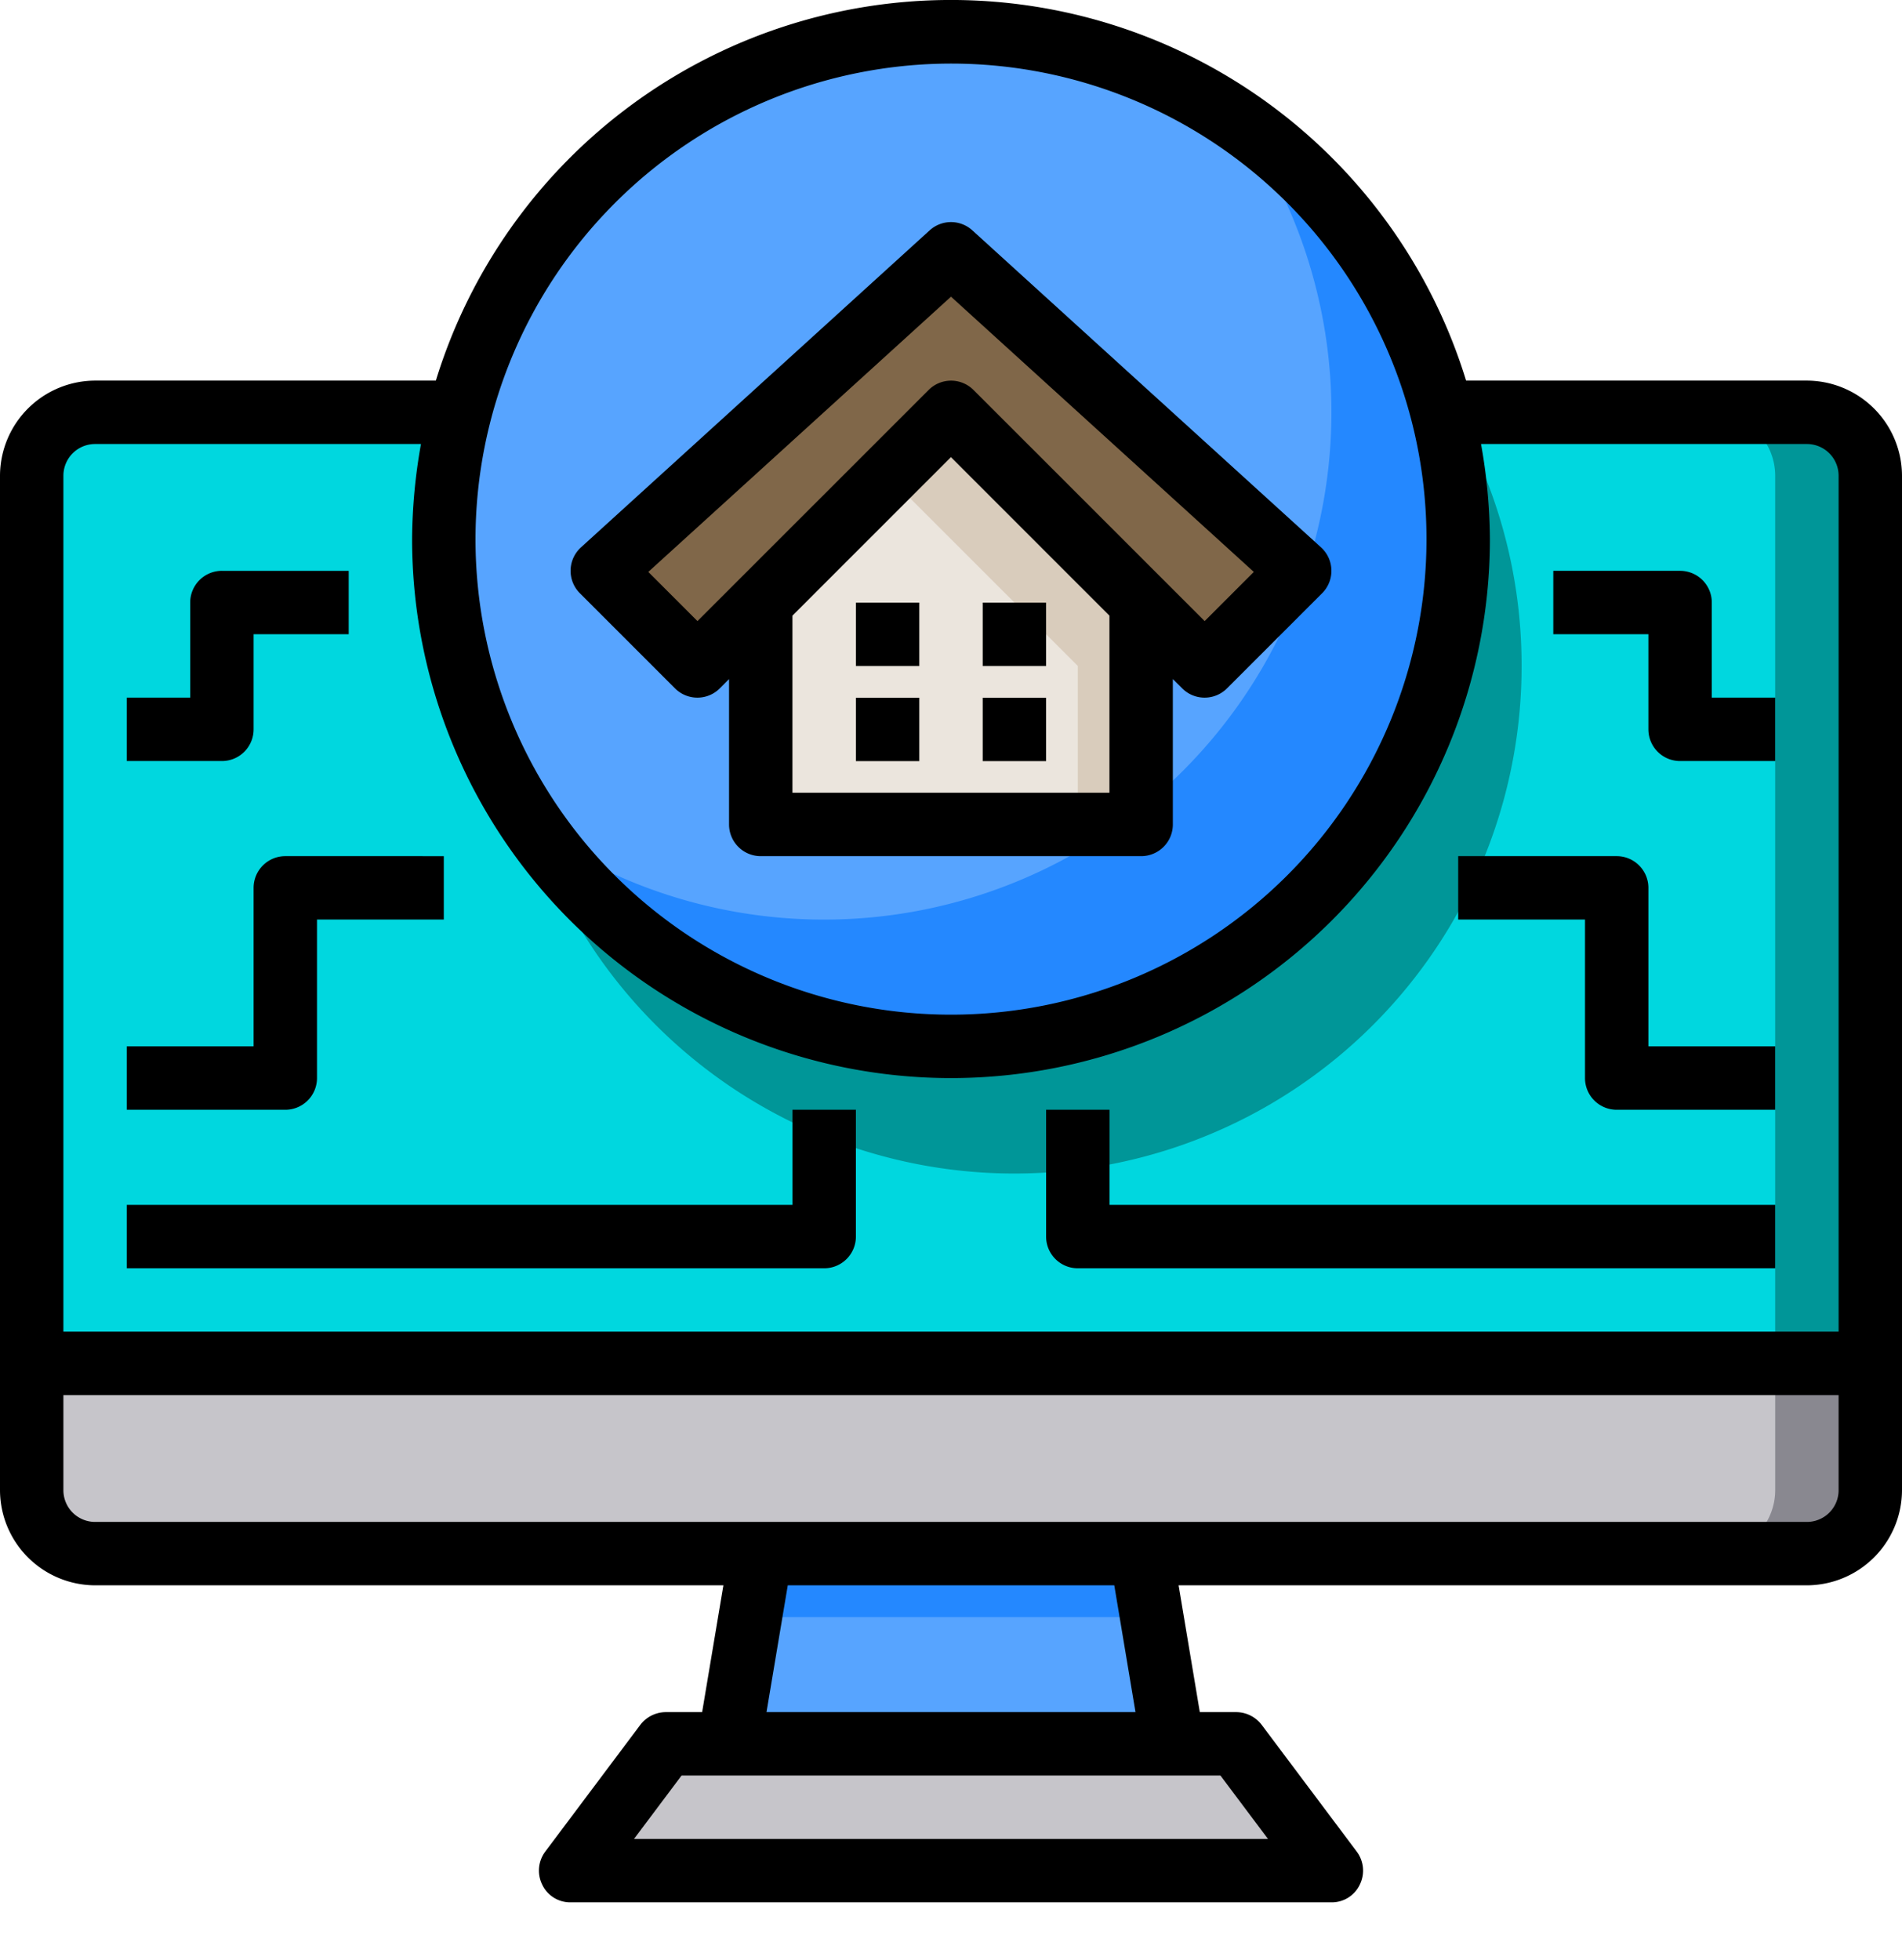 <svg width="33" height="34" viewBox="0 0 33 34" fill="none" xmlns="http://www.w3.org/2000/svg"><path d="M32.45 23.653v2.2a1.104 1.104 0 0 1-1.1 1.1H1.65a1.103 1.103 0 0 1-1.1-1.1v-2.2h31.9z" fill="#C6C5CA"/><path d="M32.45 8.253v15.4H.55v-15.4a1.103 1.103 0 0 1 1.1-1.1h29.7a1.103 1.103 0 0 1 1.1 1.1z" fill="#00D7DF"/><path d="M32.45 8.253v15.4H30.8v-15.4a1.104 1.104 0 0 0-1.1-1.1h1.65a1.103 1.103 0 0 1 1.1 1.1z" fill="#009698"/><path d="M16.5 18.153a8.8 8.8 0 1 0 0-17.6 8.8 8.8 0 0 0 0 17.6z" fill="#57A4FF"/><path d="M25.3 9.353A8.8 8.8 0 0 1 9.273 14.38 8.804 8.804 0 0 0 21.527 2.127 8.79 8.79 0 0 1 25.3 9.353z" fill="#2488FF"/><path d="M26.4 11.553a8.8 8.8 0 0 1-17.143 2.805 8.804 8.804 0 0 0 15.587-7.81 8.792 8.792 0 0 1 1.556 5.005z" fill="#009698"/><path d="M21.45 30.253l1.65 2.2H9.9l1.65-2.2h9.9z" fill="#C6C5CA"/><path d="M22.55 9.903l-1.65 1.65-1.1-1.1-3.3-3.3-3.3 3.3-1.1 1.1-1.65-1.65 6.05-5.5 6.05 5.5z" fill="#806749"/><path d="M19.8 26.954l.55 3.3h-7.7l.55-3.3h6.6z" fill="#57A4FF"/><path d="M32.45 23.653v2.2a1.104 1.104 0 0 1-1.1 1.1H29.7a1.103 1.103 0 0 0 1.1-1.1v-2.2h1.65z" fill="#898890"/><path d="M19.8 26.954l.55 1.1h-7.7l.55-1.1h6.6z" fill="#2488FF"/><path d="M19.8 10.453v3.85h-6.6v-3.85l3.3-3.3 3.3 3.3z" fill="#EBE5DD"/><path d="M19.8 10.453v3.85h-1.1v-2.75l-3.3-3.3 1.1-1.1 3.3 3.3z" fill="#D9CCBC"/><path d="M31.35 6.603h-5.913a9.35 9.35 0 0 0-17.875 0H1.65A1.655 1.655 0 0 0 0 8.253v17.6a1.655 1.655 0 0 0 1.65 1.65h10.901l-.369 2.2h-.632a.559.559 0 0 0-.44.22l-1.65 2.2a.55.55 0 0 0-.05.578.537.537 0 0 0 .49.302h13.2a.537.537 0 0 0 .49-.302.55.55 0 0 0-.05-.578l-1.65-2.2a.558.558 0 0 0-.44-.22h-.633l-.368-2.2H31.35a1.655 1.655 0 0 0 1.65-1.65v-17.6a1.655 1.655 0 0 0-1.65-1.65zm-14.85-5.5a8.25 8.25 0 1 1-8.25 8.25 8.26 8.26 0 0 1 8.25-8.25zm4.675 29.7l.825 1.1H11l.825-1.1h9.35zm-7.876-1.1l.369-2.2h5.665l.368 2.2h-6.402zm18.601-3.85a.55.55 0 0 1-.55.55H1.65a.55.55 0 0 1-.55-.55v-1.65h30.8v1.65zm0-2.75H1.1V8.253a.55.55 0 0 1 .55-.55h5.654a9.588 9.588 0 0 0-.154 1.65 9.35 9.35 0 0 0 18.7 0 9.582 9.582 0 0 0-.154-1.65h5.654a.55.55 0 0 1 .55.55v14.85z" fill="#000"/><path d="M12.489 11.942l.16-.161v2.522a.55.55 0 0 0 .55.55h6.6a.55.55 0 0 0 .55-.55v-2.522l.162.161a.55.55 0 0 0 .778 0l1.65-1.65a.55.55 0 0 0-.019-.796l-6.05-5.5a.55.55 0 0 0-.74 0l-6.05 5.5a.55.55 0 0 0-.019.796l1.65 1.65a.55.55 0 0 0 .778 0zm6.76 1.811h-5.5v-3.072l2.75-2.75 2.75 2.75v3.072zM16.5 5.147l5.254 4.775-.853.853-4.011-4.01a.55.55 0 0 0-.778 0l-4.011 4.01-.853-.853L16.5 5.147z" fill="#000"/><path d="M14.85 10.454h1.1v1.1h-1.1v-1.1zm2.2 0h1.1v1.1h-1.1v-1.1zm-2.2 1.65h1.1v1.1h-1.1v-1.1zm2.2 0h1.1v1.1h-1.1v-1.1zm1.65 9.899h12.1v-1.1H19.25v-1.65h-1.1v2.2a.55.55 0 0 0 .55.55zm8.8-3.3a.55.55 0 0 0 .55.55h2.75v-1.1h-2.2v-2.75a.55.55 0 0 0-.55-.55H25.3v1.1h2.2v2.75zm1.1-6.05a.55.55 0 0 0 .55.55h1.65v-1.1h-1.1v-1.65a.55.55 0 0 0-.55-.55h-2.2v1.1h1.65v1.65zm-13.75 8.8v-2.2h-1.1v1.65H2.2v1.1h12.1a.55.55 0 0 0 .55-.55zm-9.35-2.75v-2.75h2.2v-1.1H4.95a.55.55 0 0 0-.55.55v2.75H2.2v1.1h2.75a.55.55 0 0 0 .55-.55zm-1.1-6.05v-1.65h1.65v-1.1h-2.2a.55.55 0 0 0-.55.55v1.65H2.2v1.1h1.65a.55.55 0 0 0 .55-.55z" fill="#000"/></svg>